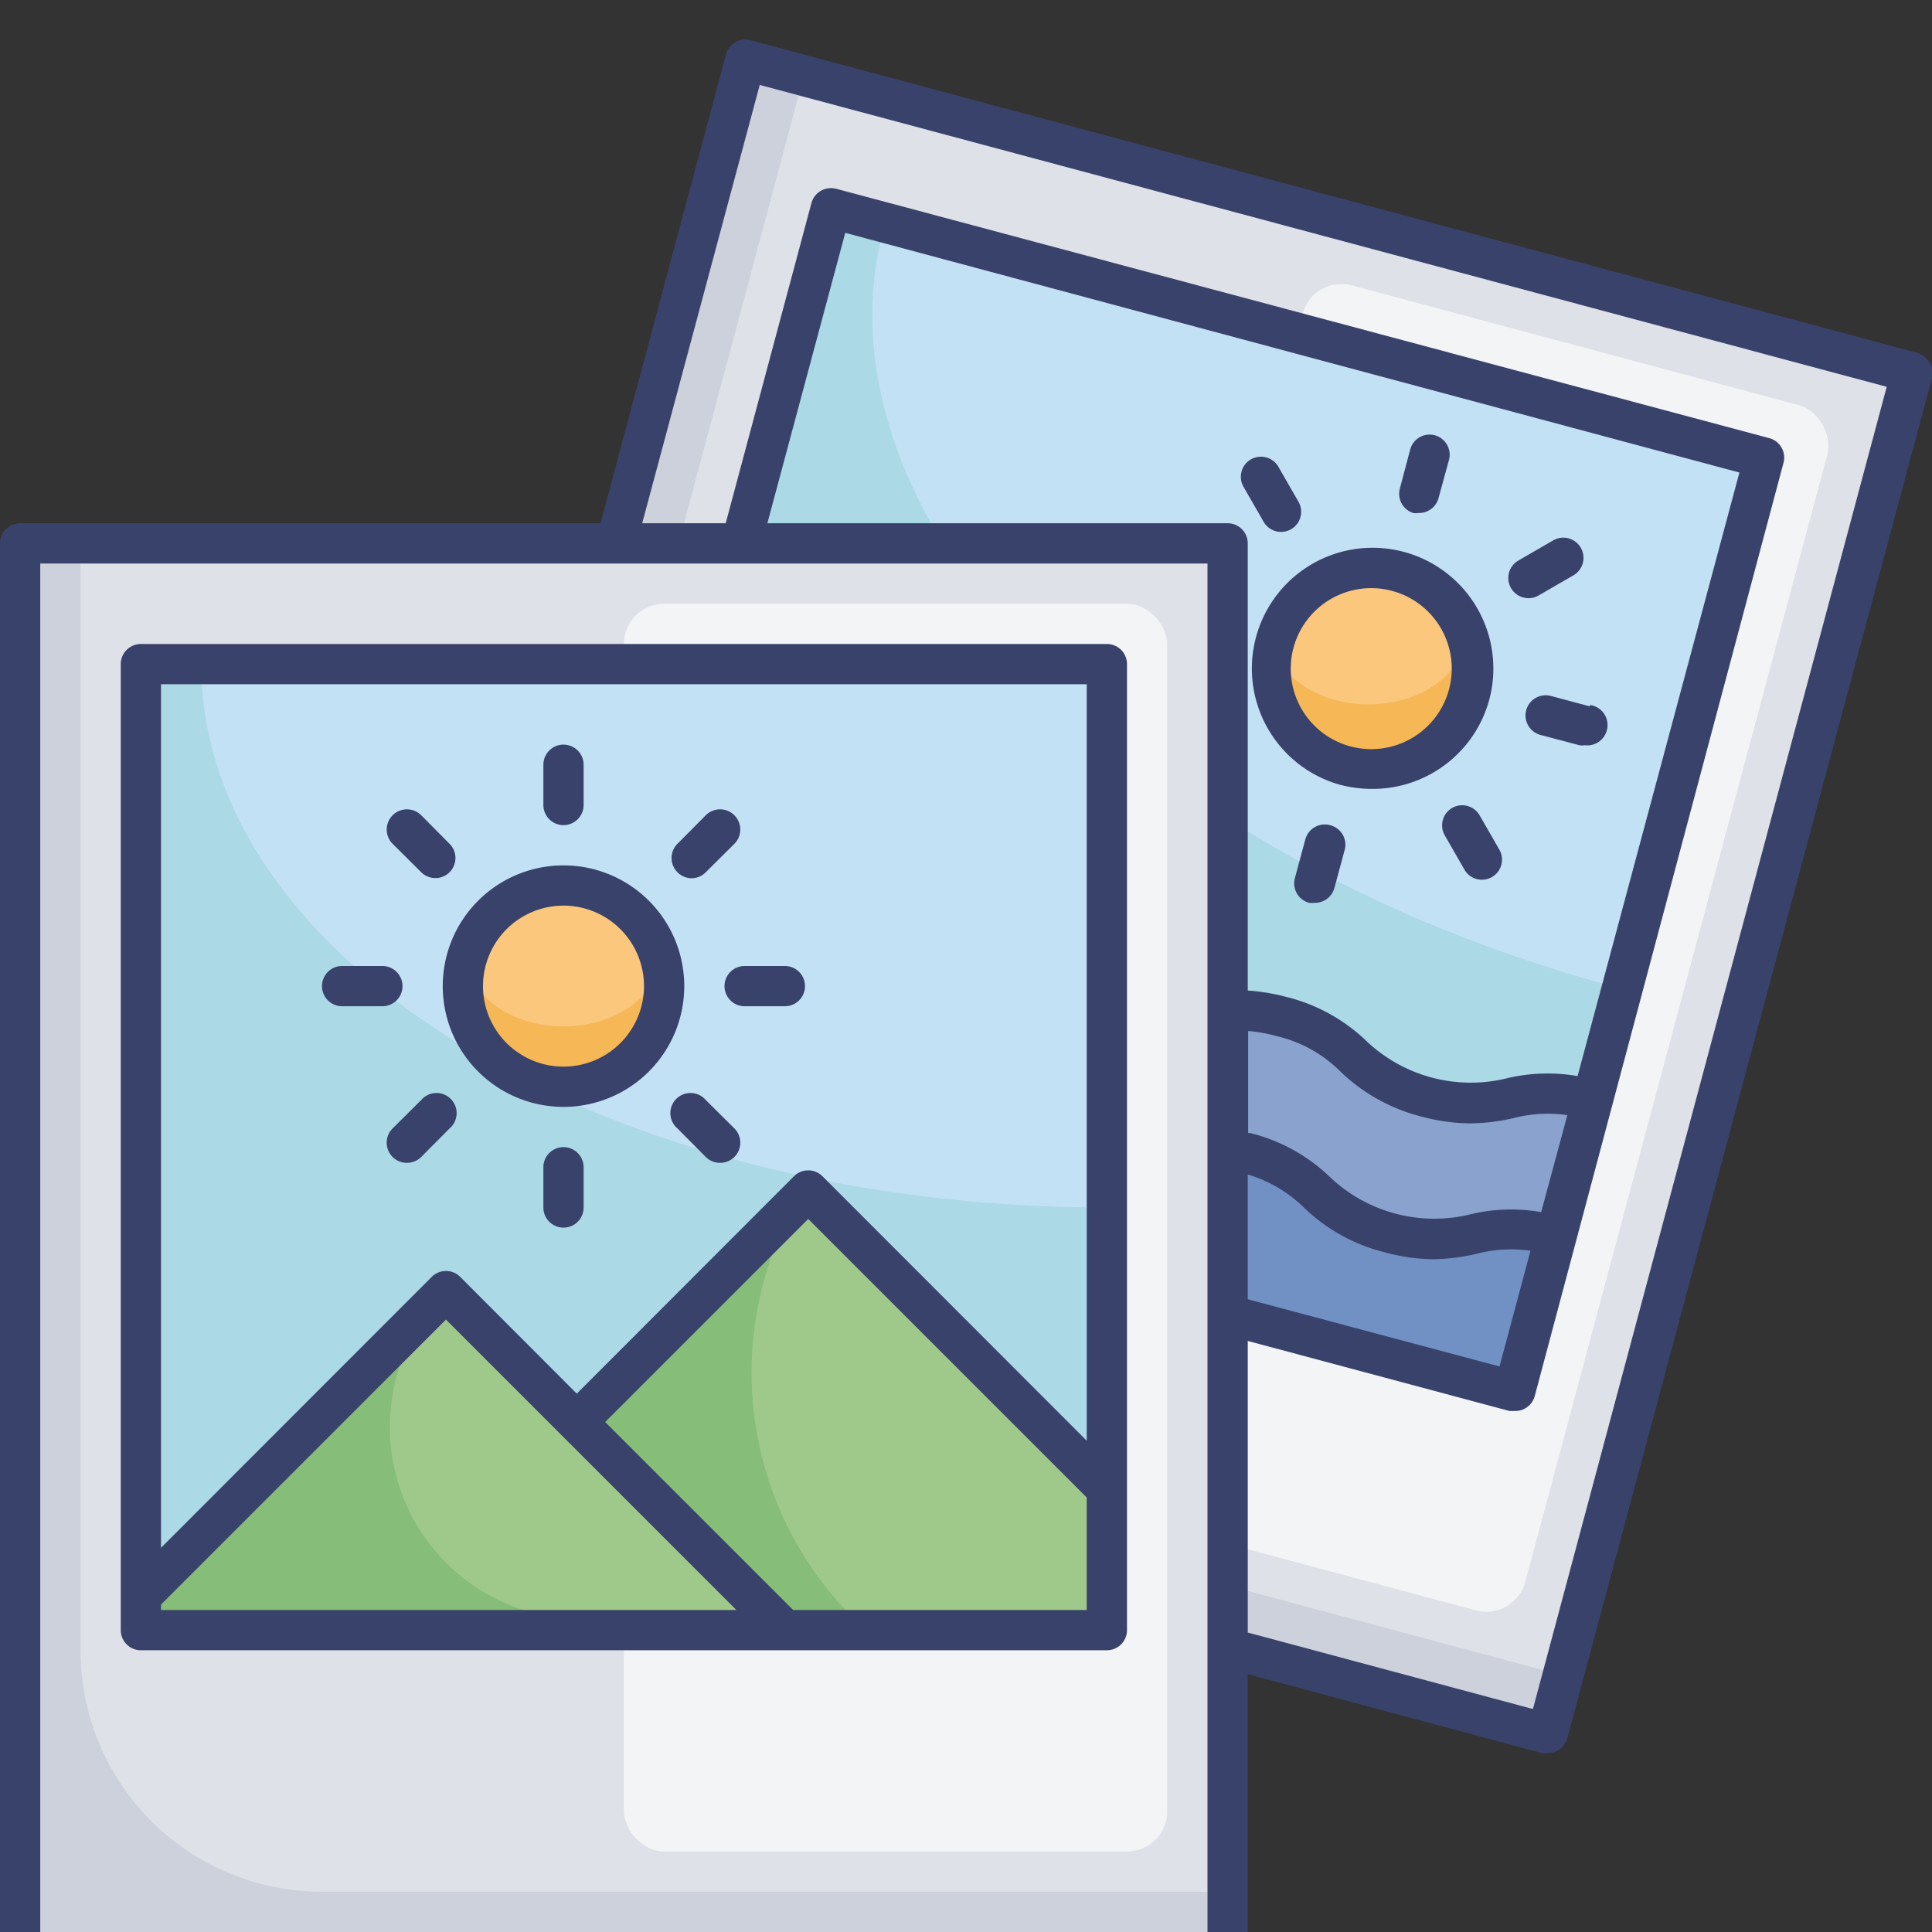 <svg id="Layer_1" data-name="Layer 1" xmlns="http://www.w3.org/2000/svg" viewBox="0 0 96 96"><rect x="0" y="0" width="96" height="96" fill="#333333" stroke="none"/><defs><style>.cls-1{fill:#ccd1dc;}.cls-2{fill:#dee1e7;}.cls-3{fill:#f3f4f5;}.cls-4{fill:#abd9e6;}.cls-5{fill:#7190c4;}.cls-6{fill:#89a3ce;}.cls-7{fill:#c3e1f5;}.cls-8{fill:#85bd79;}.cls-9{fill:#9fc98a;}.cls-10{fill:#f6b756;}.cls-11{fill:#fac77d;}.cls-12{fill:#39426a;}</style></defs><title>polyroid, image, picture, gallery, vacation, holiday, travel</title><rect class="cls-1" x="21.96" y="14.57" width="70" height="60" transform="translate(-0.83 88.06) rotate(-75)"/><path class="cls-2" d="M95,18.53,77.66,83.25,34.19,71.6a12,12,0,0,1-8.48-14.7L39.94,3.78Z"/><rect class="cls-3" x="56.76" y="16.1" width="27" height="62" rx="2" transform="translate(14.58 -16.58) rotate(15)"/><rect class="cls-4" x="34" y="16" width="48" height="48" transform="translate(4.35 85.67) rotate(-75)"/><path class="cls-5" d="M77.3,61.41l-2.07,7.73L61,65.33V57.09a8.15,8.15,0,0,1,.85.18c3.86,1,3.35,3,7.21,4S73.44,60.37,77.3,61.41Z"/><path class="cls-6" d="M79.11,54.65,77.3,61.41c-3.86-1-4.38.9-8.24-.14s-3.35-3-7.21-4a8.15,8.15,0,0,0-.85-.18V50.21a7.8,7.8,0,0,1,2.66.3c3.86,1,3.35,3,7.21,4S75.25,53.61,79.11,54.65Z"/><path class="cls-7" d="M87.39,23l-7,26.08h0c-24-6.43-40.34-23.32-36.48-37.73h0Z"/><rect class="cls-1" x="1" y="27" width="60" height="70"/><path class="cls-2" d="M61,27V94H16A12,12,0,0,1,4,82V27Z"/><rect class="cls-3" x="31" y="30" width="27" height="62" rx="2"/><rect class="cls-4" x="7" y="33" width="48" height="48"/><polygon class="cls-8" points="55 74 55 81 39 81 28.66 70.66 40.16 59.16 55 74"/><polygon class="cls-8" points="55 74 55 81 39 81 28.66 70.66 40.16 59.16 55 74"/><path class="cls-9" d="M55,74v7H43l-.6-.6a17.24,17.24,0,0,1-2.85-20.63l.61-.61Z"/><polygon class="cls-8" points="39 81 7 81 7 79.32 22.16 64.16 39 81"/><path class="cls-9" d="M39,81l-10.59-.56a9.55,9.55,0,0,1-6.25-16.28h0Z"/><path class="cls-7" d="M55,33V60h0C30.15,60,10,47.91,10,33H55Z"/><path class="cls-10" d="M33,49a5,5,0,0,1-10,0,5.34,5.34,0,0,1,.22-1.5,5,5,0,0,1,9.56,0A5.34,5.34,0,0,1,33,49Z"/><ellipse class="cls-11" cx="28" cy="47.5" rx="4.78" ry="3.5"/><path class="cls-10" d="M73,33a5,5,0,0,1-10,0,5.34,5.34,0,0,1,.22-1.5,5,5,0,0,1,9.56,0A5.34,5.34,0,0,1,73,33Z"/><ellipse class="cls-11" cx="68" cy="31.5" rx="4.78" ry="3.5"/><path class="cls-12" d="M7,82H55a1,1,0,0,0,1-1V33a1,1,0,0,0-1-1H7a1,1,0,0,0-1,1V81A1,1,0,0,0,7,82Zm1-2.27L22.16,65.57,36.59,80H8ZM39.41,80l-9.34-9.34L40.16,60.57,54,74.41V80ZM54,34V71.59L40.87,58.45a1,1,0,0,0-1.42,0L28.66,69.25l-5.79-5.8a1,1,0,0,0-1.42,0L8,76.91V34Z"/><path class="cls-12" d="M28,55a6,6,0,1,0-6-6A6,6,0,0,0,28,55Zm0-10a4,4,0,1,1-4,4A4,4,0,0,1,28,45Z"/><path class="cls-12" d="M28,41a1,1,0,0,0,1-1V38a1,1,0,0,0-2,0v2A1,1,0,0,0,28,41Z"/><path class="cls-12" d="M28,57a1,1,0,0,0-1,1v2a1,1,0,0,0,2,0V58A1,1,0,0,0,28,57Z"/><path class="cls-12" d="M36,49a1,1,0,0,0,1,1h2a1,1,0,0,0,0-2H37A1,1,0,0,0,36,49Z"/><path class="cls-12" d="M17,50h2a1,1,0,0,0,0-2H17a1,1,0,0,0,0,2Z"/><path class="cls-12" d="M34.36,43.64a1,1,0,0,0,.71-.3l1.42-1.41a1,1,0,0,0-1.42-1.42l-1.41,1.42a1,1,0,0,0,0,1.41A1,1,0,0,0,34.36,43.64Z"/><path class="cls-12" d="M20.93,54.66l-1.42,1.41a1,1,0,0,0,0,1.42,1,1,0,0,0,.71.29,1,1,0,0,0,.71-.29l1.41-1.42a1,1,0,1,0-1.41-1.41Z"/><path class="cls-12" d="M35.07,54.66a1,1,0,1,0-1.41,1.41l1.41,1.42a1,1,0,0,0,.71.29,1,1,0,0,0,.71-.29,1,1,0,0,0,0-1.42Z"/><path class="cls-12" d="M20.93,43.34a1,1,0,0,0,1.41,0,1,1,0,0,0,0-1.41l-1.41-1.42a1,1,0,1,0-1.42,1.42Z"/><path class="cls-12" d="M95.87,18a1.06,1.06,0,0,0-.61-.47L37.3,2a1,1,0,0,0-1.23.71L29.84,26H1a1,1,0,0,0-1,1V97a1,1,0,0,0,1,1H61a1,1,0,0,0,1-1V83.19l14.62,3.92a1.15,1.15,0,0,0,.26,0,1,1,0,0,0,1-.74L96,18.79A1.05,1.05,0,0,0,95.87,18ZM60,96H2V28H60Zm2-37.64A6.74,6.74,0,0,1,64.79,60a8.76,8.76,0,0,0,4,2.22,9.32,9.32,0,0,0,2.44.35,10,10,0,0,0,2.14-.27,6.79,6.79,0,0,1,2.68-.15l-1.54,5.75L62,64.56Zm14.58,1.87a8.57,8.57,0,0,0-3.6.13,7.53,7.53,0,0,1-6.86-1.84,8.74,8.74,0,0,0-4-2.22l-.1,0V51.23a7.67,7.67,0,0,1,1.4.25,6.6,6.6,0,0,1,3.2,1.78,9,9,0,0,0,4,2.22,9.62,9.62,0,0,0,2.43.34,10,10,0,0,0,2.15-.26,6.79,6.79,0,0,1,2.68-.15Zm1.81-6.76a8.73,8.73,0,0,0-3.6.13,7.53,7.53,0,0,1-6.86-1.84,8.76,8.76,0,0,0-4-2.22A10,10,0,0,0,62,49.22V27a1,1,0,0,0-1-1H38.13L42,11.57,86.43,23.48ZM76.17,84.92,62,81.12V66.63l13,3.48.26,0a1,1,0,0,0,1-.74L88.62,23a1,1,0,0,0-.71-1.23L41.55,9.38a1.05,1.05,0,0,0-.76.1,1,1,0,0,0-.47.61L36.06,26H31.91L37.75,4.22l56,15Z"/><path class="cls-12" d="M74,34.77A6,6,0,1,0,66.6,39a6.4,6.4,0,0,0,1.55.2A6,6,0,0,0,74,34.77ZM72,34.26a4,4,0,1,1-2.83-4.9A4,4,0,0,1,72,34.26Z"/><path class="cls-12" d="M70.22,25.49a.82.82,0,0,0,.26,0,1,1,0,0,0,1-.74L72,22.85a1,1,0,0,0-.7-1.22,1,1,0,0,0-1.23.71l-.51,1.93A1,1,0,0,0,70.22,25.49Z"/><path class="cls-12" d="M66.08,41a1,1,0,0,0-1.22.71l-.52,1.93a1,1,0,0,0,.71,1.22,1.09,1.09,0,0,0,.26,0,1,1,0,0,0,1-.75l.52-1.93A1,1,0,0,0,66.08,41Z"/><path class="cls-12" d="M79,35.1l-1.94-.52a1,1,0,0,0-.51,1.94l1.93.51a.78.78,0,0,0,.26,0,1,1,0,0,0,.26-2Z"/><path class="cls-12" d="M63.65,26.43a1,1,0,0,0,.87-1.5l-1-1.74a1,1,0,0,0-1.37-.36,1,1,0,0,0-.36,1.36l1,1.74A1,1,0,0,0,63.65,26.43Z"/><path class="cls-12" d="M73.52,40.51a1,1,0,0,0-1.37-.36,1,1,0,0,0-.36,1.36l1,1.74a1,1,0,0,0,1.73-1Z"/><path class="cls-12" d="M76.45,29.59l1.73-1a1,1,0,0,0-1-1.74l-1.73,1a1,1,0,0,0,1,1.74Z"/></svg>